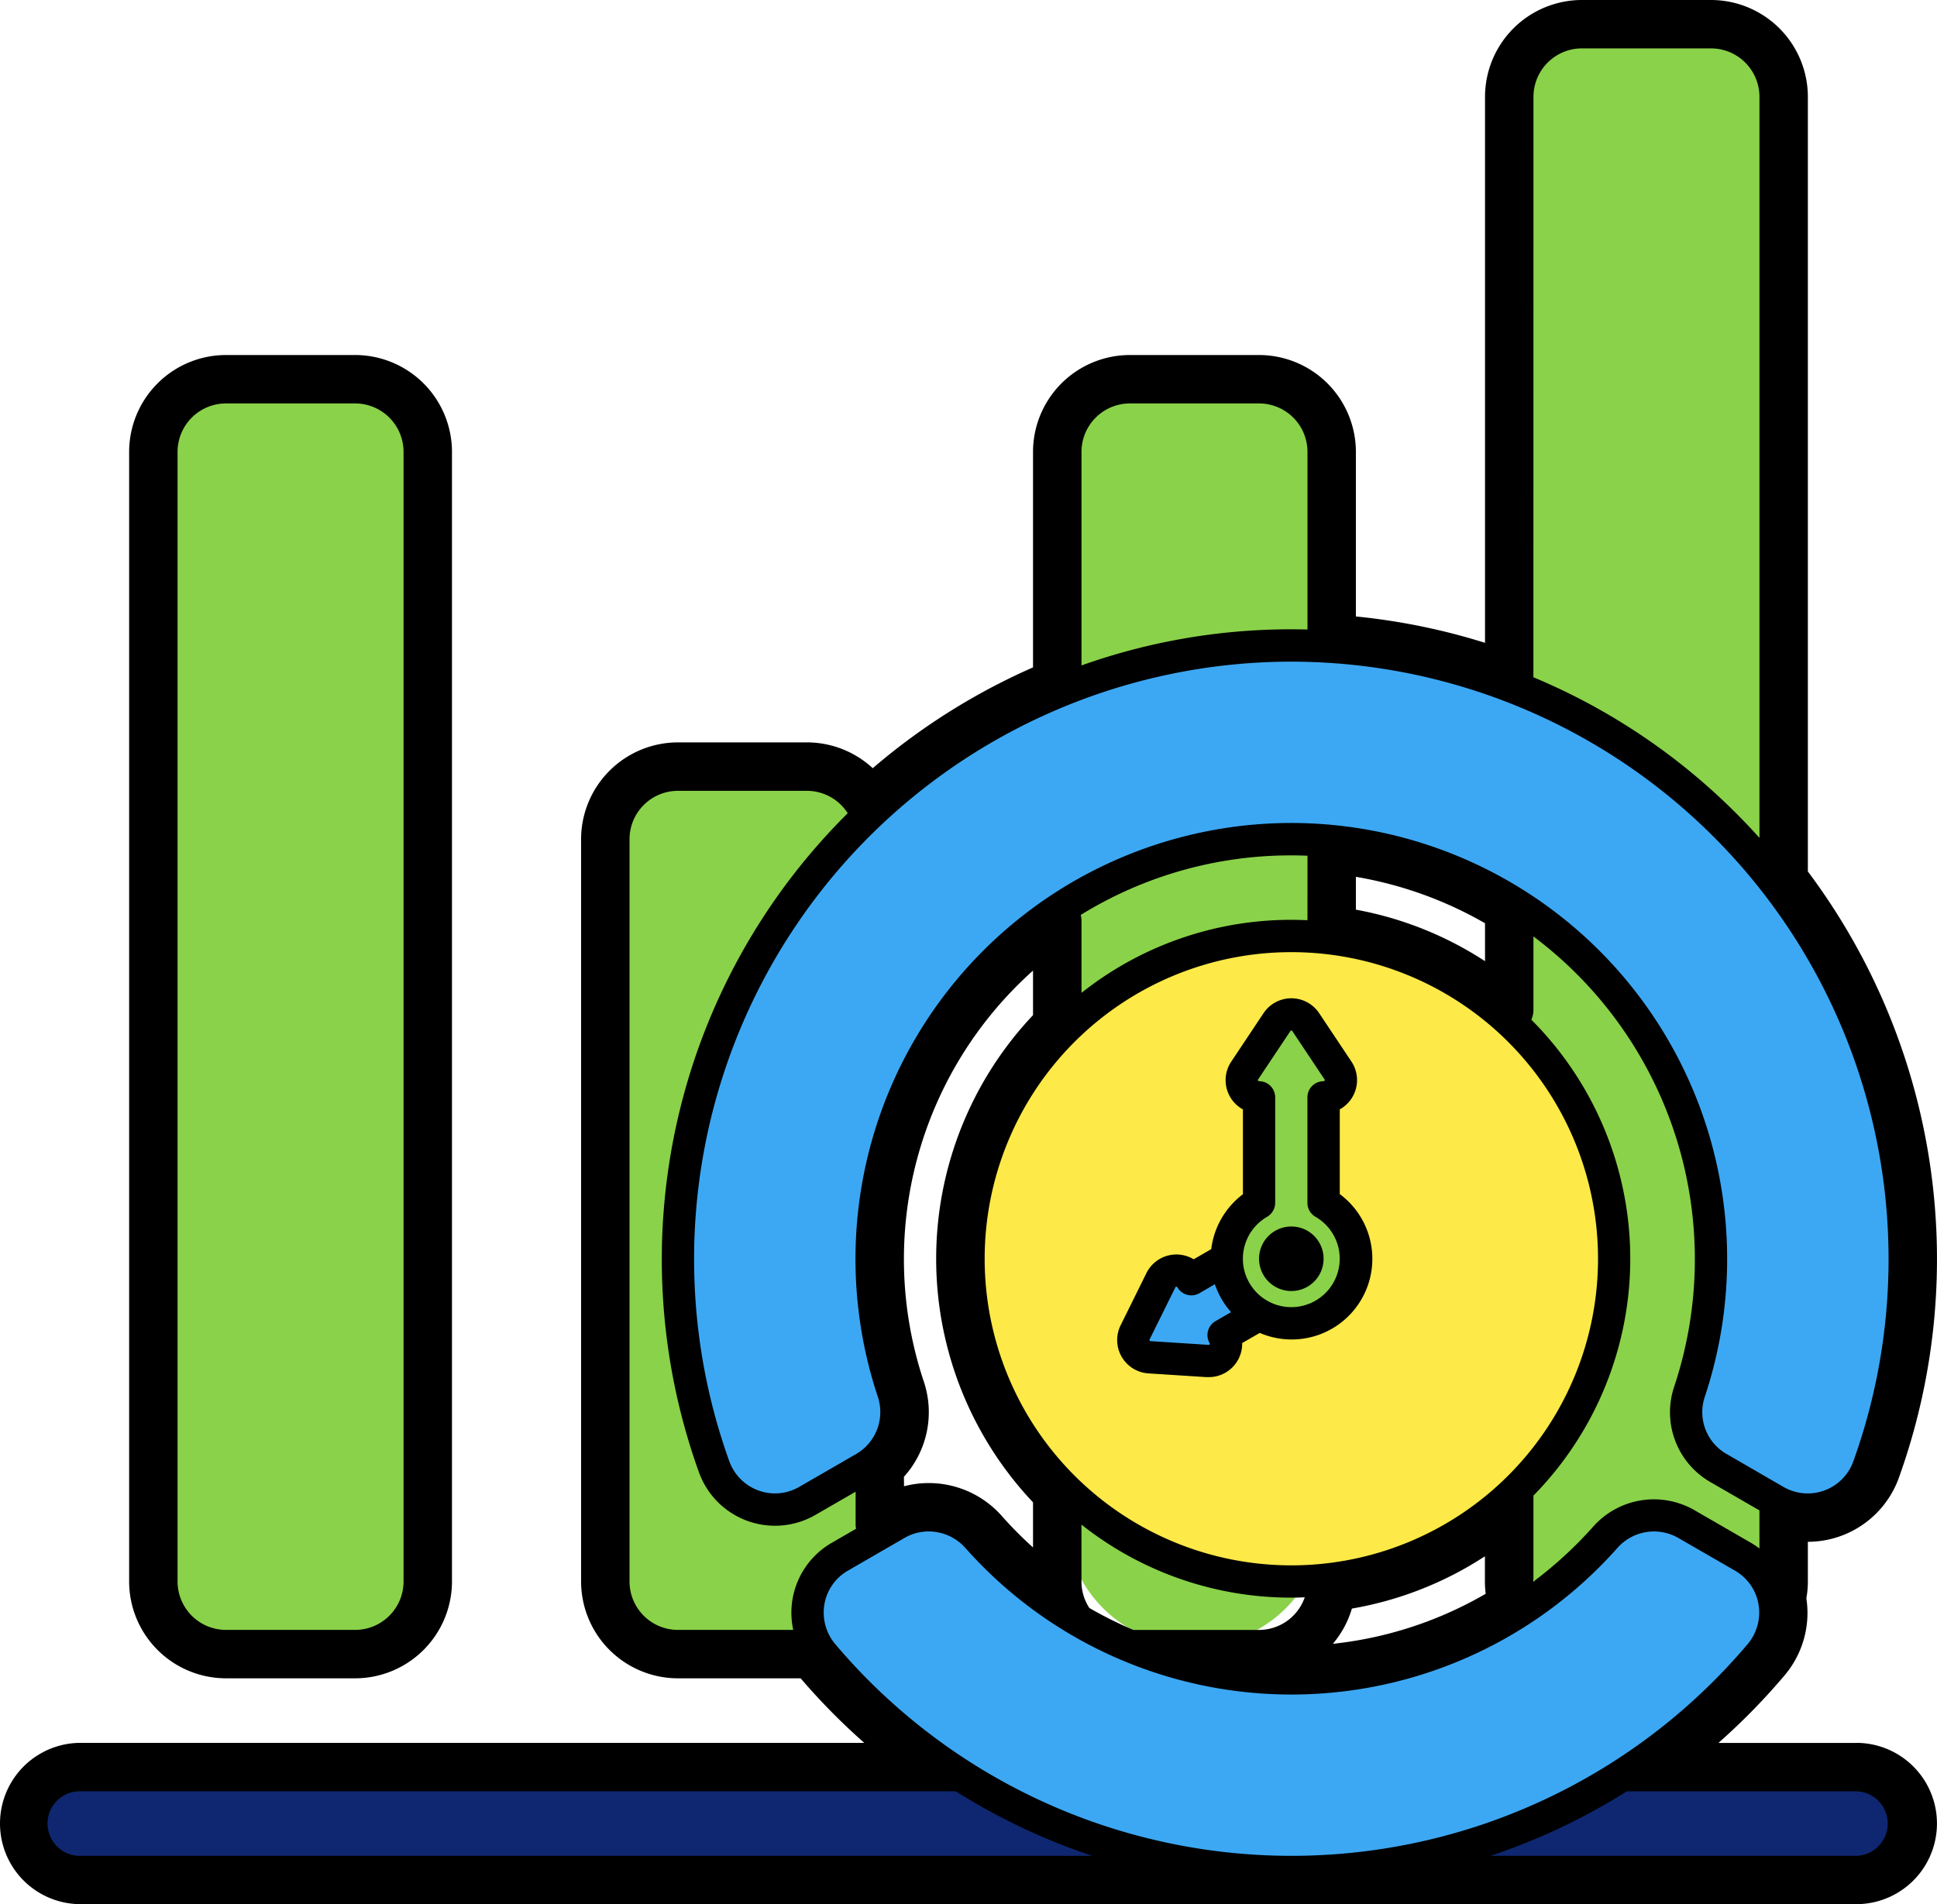 <svg xmlns="http://www.w3.org/2000/svg" width="86.441" height="85" viewBox="0 0 86.441 85">
  <g id="Fill_out_line" data-name="Fill out line" transform="translate(-16 -24)">
    <path id="Trazado_151195" data-name="Trazado 151195" d="M5.763,0c3.183,0,5.763.256,5.763,3.438V54.246c0,3.183-2.58,1.94-5.763,1.94S0,57.429,0,54.246V3.438C0,.256,2.58,0,5.763,0Z" transform="translate(23.203 41.288)" fill="#8ad24a"/>
    <path id="Trazado_151196" data-name="Trazado 151196" d="M5.763,0c3.183,0,5.763.837,5.763,4.02V33.136A5.763,5.763,0,0,1,5.763,38.9C2.58,38.9,0,39.3,0,36.117V2.9C0-.284,2.58,0,5.763,0Z" transform="translate(43.373 58.576)" fill="#8ad24a"/>
    <path id="Trazado_151197" data-name="Trazado 151197" d="M5.763,0c3.183,0,5.763.242,5.763,3.425v47A5.763,5.763,0,1,1,0,50.424v-47C0,.242,2.58,0,5.763,0Z" transform="translate(63.542 41.288)" fill="#8ad24a"/>
    <path id="Trazado_151198" data-name="Trazado 151198" d="M5.763,0c3.183,0,5.763.164,5.763,3.347V66.271A5.763,5.763,0,1,1,0,66.271V3.347C0,.164,2.58,0,5.763,0Z" transform="translate(83.712 25.441)" fill="#8ad24a"/>
    <path id="Trazado_151200" data-name="Trazado 151200" d="M2.161,0H81.4a2.161,2.161,0,1,1,0,4.322H2.161A2.161,2.161,0,0,1,2.161,0Z" transform="translate(17.441 103.237)" fill="#0f2771"/>
    <path id="Trazado_151199" data-name="Trazado 151199" d="M14.407,0A14.407,14.407,0,1,1,0,14.407,14.407,14.407,0,0,1,14.407,0Z" transform="translate(59.22 65.78)" fill="#fde947"/>
    <path id="Trazado_151188" data-name="Trazado 151188" d="M211.128,184a27.393,27.393,0,0,0-25.515,36.652,2.886,2.886,0,0,0,4.156,1.528l2.543-1.469a2.878,2.878,0,0,0,1.292-3.4,18.73,18.73,0,1,1,35.529.022,2.866,2.866,0,0,0,1.3,3.382l2.542,1.468a2.882,2.882,0,0,0,4.152-1.517,27.392,27.392,0,0,0-26-36.664Z" transform="translate(-137.746 -131.187)" fill="#3ca8f4"/>
    <path id="Trazado_151189" data-name="Trazado 151189" d="M237.678,406.862a18.677,18.677,0,0,1-14.009-6.3,2.888,2.888,0,0,0-3.606-.6l-2.542,1.467a2.887,2.887,0,0,0-.747,4.372,27.375,27.375,0,0,0,41.807,0,2.887,2.887,0,0,0-.747-4.372l-2.542-1.467a2.888,2.888,0,0,0-3.606.6,18.677,18.677,0,0,1-14.009,6.3Z" transform="translate(-164.051 -307.947)" fill="#3ca8f4"/>
    <path id="Trazado_151190" data-name="Trazado 151190" d="M299.424,331.233h0l3.743-2.161,1.441,2.5-3.743,2.161h0a.771.771,0,0,1-.717,1.155l-2.592-.167a.771.771,0,0,1-.642-1.111l1.151-2.328a.771.771,0,0,1,1.359-.044Z" transform="translate(-230.26 -250.133)" fill="#3ca8f4"/>
    <path id="Trazado_151191" data-name="Trazado 151191" d="M325.761,286.342a2.881,2.881,0,1,1-4.322-2.5v-4.707a.769.769,0,0,1-.641-1.2l1.441-2.161a.771.771,0,0,1,1.282,0l1.441,2.161a.771.771,0,0,1-.641,1.2v4.707A2.88,2.88,0,0,1,325.761,286.342Z" transform="translate(-249.253 -206.155)" fill="#8ad24a"/>
    <circle id="Elipse_4573" data-name="Elipse 4573" cx="1.441" cy="1.441" r="1.441" transform="translate(72.186 78.746)"/>
    <path id="Trazado_151192" data-name="Trazado 151192" d="M302.769,280.18v-3.786a1.493,1.493,0,0,0,.52-2.134l-1.44-2.16a1.491,1.491,0,0,0-2.482,0l-1.44,2.161a1.488,1.488,0,0,0,.52,2.134v3.787a3.617,3.617,0,0,0-1.414,2.451l-.784.453a1.492,1.492,0,0,0-2.108.616l-1.151,2.328a1.491,1.491,0,0,0,1.241,2.149l2.592.167.1,0a1.492,1.492,0,0,0,1.491-1.521l.785-.453a3.6,3.6,0,0,0,3.575-6.193Zm-5.808,6.65a.044.044,0,0,1,0,.052.043.043,0,0,1-.046.024l-2.592-.167a.05.05,0,0,1-.042-.073l1.151-2.328a.044.044,0,0,1,.044-.028.051.051,0,0,1,.046.025.72.72,0,0,0,.984.264l.689-.4a3.6,3.6,0,0,0,.723,1.246l-.692.4A.72.72,0,0,0,296.961,286.83Zm3.647-1.608a2.161,2.161,0,0,1-1.081-4.033.72.72,0,0,0,.36-.624v-4.708a.72.72,0,0,0-.72-.72.054.054,0,0,1-.052-.052.047.047,0,0,1,.01-.027l1.441-2.162a.05.05,0,0,1,.083,0l1.441,2.161a.045.045,0,0,1,0,.053.043.043,0,0,1-.045.027.72.72,0,0,0-.72.72v4.708a.72.72,0,0,0,.36.624,2.161,2.161,0,0,1-1.081,4.033Z" transform="translate(-226.98 -202.875)"/>
    <path id="Trazado_151193" data-name="Trazado 151193" d="M52.322,171.068h5.763a4.327,4.327,0,0,0,4.322-4.322V116.322A4.327,4.327,0,0,0,58.085,112H52.322A4.327,4.327,0,0,0,48,116.322v50.424A4.327,4.327,0,0,0,52.322,171.068Zm-2.161-54.746a2.163,2.163,0,0,1,2.161-2.161h5.763a2.163,2.163,0,0,1,2.161,2.161v50.424a2.163,2.163,0,0,1-2.161,2.161H52.322a2.163,2.163,0,0,1-2.161-2.161Z" transform="translate(-26.237 -72.153)"/>
    <path id="Trazado_151194" data-name="Trazado 151194" d="M98.839,101.8H92.685a28.929,28.929,0,0,0,2.945-3.006,4.315,4.315,0,0,0,.981-3.452,4.257,4.257,0,0,0,.067-.746V92.821a4.321,4.321,0,0,0,4.06-2.854A28.859,28.859,0,0,0,96.678,62.9V28.322A4.327,4.327,0,0,0,92.356,24H86.593a4.327,4.327,0,0,0-4.322,4.322V52.694a28.691,28.691,0,0,0-5.763-1.177V44.169a4.327,4.327,0,0,0-4.322-4.322H66.424A4.327,4.327,0,0,0,62.1,44.169v9.621a28.763,28.763,0,0,0-7.153,4.5,4.328,4.328,0,0,0-2.931-1.152H46.254a4.327,4.327,0,0,0-4.322,4.322V94.593a4.327,4.327,0,0,0,4.322,4.322H51.73a28.907,28.907,0,0,0,2.839,2.881H19.6a3.6,3.6,0,0,0,0,7.2H98.839a3.6,3.6,0,1,0,0-7.2ZM73.388,53.535a26.672,26.672,0,0,1,25.317,35.7,2.162,2.162,0,0,1-3.115,1.137L93.049,88.9a2.149,2.149,0,0,1-.978-2.529,19.463,19.463,0,0,0-18.36-25.636h-.084A19.463,19.463,0,0,0,55.175,86.351a2.165,2.165,0,0,1-.969,2.552l-2.543,1.469a2.151,2.151,0,0,1-1.819.158,2.174,2.174,0,0,1-1.3-1.309A26.673,26.673,0,0,1,73.388,53.535ZM88.6,103.958H98.839a1.441,1.441,0,0,1,0,2.881H82.516A28.014,28.014,0,0,0,88.6,103.958Zm-6.3-8.816a17.191,17.191,0,0,1-6.82,2.233,4.315,4.315,0,0,0,.85-1.573,15.73,15.73,0,0,0,5.936-2.334v1.125a4.324,4.324,0,0,0,.035.548Zm-8.679-1.269A13.686,13.686,0,1,1,87.314,80.186,13.686,13.686,0,0,1,73.627,93.873ZM56.339,89.919a4.3,4.3,0,0,0,.886-4.253A17.275,17.275,0,0,1,62.1,67.324v1.989a15.838,15.838,0,0,0,0,21.747v2.013A17.4,17.4,0,0,1,60.7,91.661a4.35,4.35,0,0,0-4.357-1.319ZM76.508,64.6V63.139a17.35,17.35,0,0,1,5.763,2.072v1.693a15.726,15.726,0,0,0-5.763-2.3Zm-2.161.476c-.239-.011-.479-.018-.72-.018a15.049,15.049,0,0,0-9.364,3.26V65.1a1.078,1.078,0,0,0-.034-.26,17.825,17.825,0,0,1,9.4-2.658h.078c.215,0,.429.007.642.015Zm-9.732,30.7a2.141,2.141,0,0,1-.353-1.182v-2.54a15.049,15.049,0,0,0,9.364,3.26c.2,0,.4-.007.6-.015a2.163,2.163,0,0,1-2.041,1.456h-5.61a18.053,18.053,0,0,1-1.961-.979ZM84.432,94.59V90.759a15.1,15.1,0,0,0-.094-21.243,1.078,1.078,0,0,0,.094-.438V65.8a18.009,18.009,0,0,1,6.273,20.12,3.593,3.593,0,0,0,1.623,4.235l2.189,1.264v1.7a3.616,3.616,0,0,0-.373-.249L91.6,91.4a3.624,3.624,0,0,0-4.5.742,17.989,17.989,0,0,1-2.665,2.451ZM56.373,92.644a2.133,2.133,0,0,1,1.069-.285,2.192,2.192,0,0,1,1.638.736,19.448,19.448,0,0,0,29.1,0,2.178,2.178,0,0,1,2.707-.451l2.542,1.467a2.147,2.147,0,0,1,1.045,1.495,2.182,2.182,0,0,1-.488,1.788,26.654,26.654,0,0,1-40.707,0,2.182,2.182,0,0,1-.488-1.788,2.147,2.147,0,0,1,1.045-1.495Zm2.28,11.313a28.014,28.014,0,0,0,6.086,2.881H19.6a1.441,1.441,0,1,1,0-2.881Zm25.78-75.636a2.163,2.163,0,0,1,2.161-2.161h5.763a2.163,2.163,0,0,1,2.161,2.161V61.4q-.538-.6-1.112-1.169a28.064,28.064,0,0,0-8.976-6,.192.192,0,0,0,0-.027ZM66.424,42.008h5.763a2.163,2.163,0,0,1,2.161,2.161V52.1c-.323-.008-.647-.012-.972-.009a27.851,27.851,0,0,0-9.113,1.612V44.169a2.163,2.163,0,0,1,2.161-2.161ZM44.093,94.593V61.458A2.163,2.163,0,0,1,46.254,59.3h5.763a2.166,2.166,0,0,1,1.814,1,28.056,28.056,0,0,0-6.642,29.411,3.606,3.606,0,0,0,5.2,1.91l1.794-1.036V92.04a1.073,1.073,0,0,0,.02.2l-1.088.628A3.6,3.6,0,0,0,51.4,96.754H46.254a2.163,2.163,0,0,1-2.161-2.161Z"/>
  </g>
</svg>

